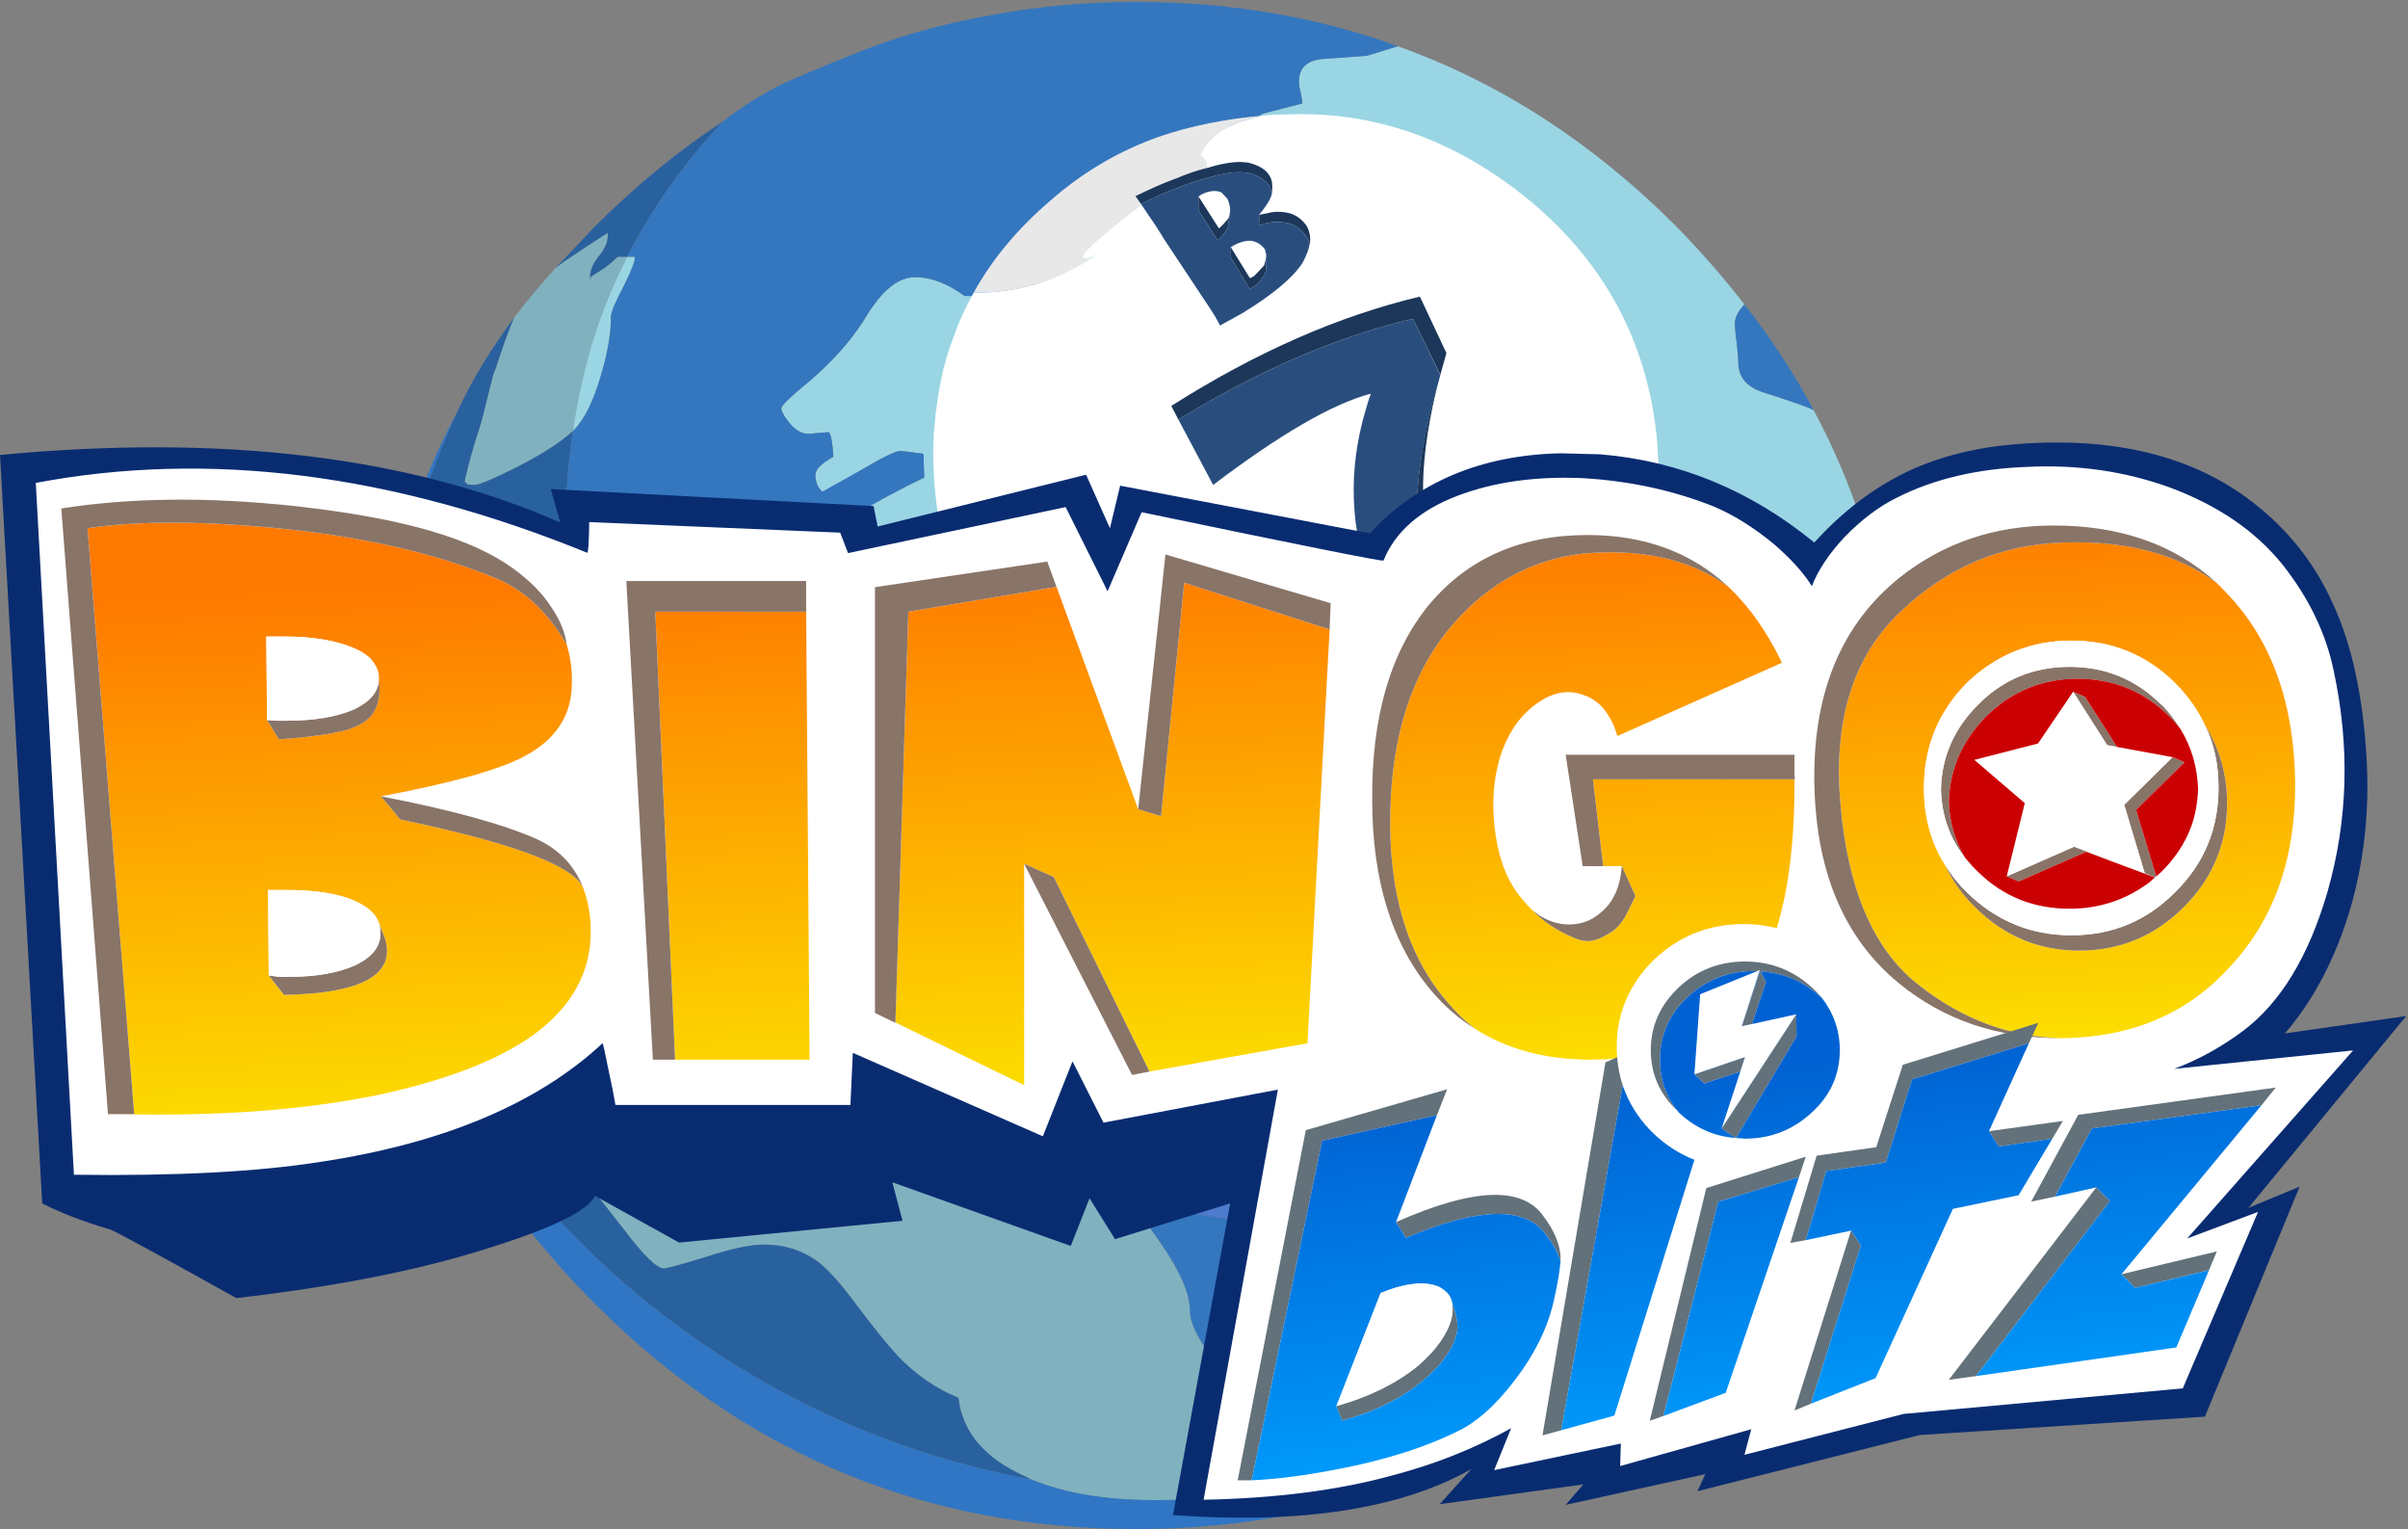 <svg xmlns="http://www.w3.org/2000/svg" viewBox="0 0 471 299">
	<rect x="0" y="0" width="471" height="299" fill="#808080" stroke="none"/>
	<defs>
		<clipPath clipPathUnits="userSpaceOnUse" id="cp1">
			<path d="M0 0L471 0L471 299L0 299Z" />
		</clipPath>
		<linearGradient id="grd1" gradientUnits="userSpaceOnUse"  x1="231.881" y1="106.261" x2="237.692" y2="217.726">
			<stop offset="0" stop-color="#fe7900"  />
			<stop offset="1" stop-color="#fce300"  />
		</linearGradient>
		<linearGradient id="grd2" gradientUnits="userSpaceOnUse"  x1="338.89" y1="209.091" x2="347.384" y2="288.326">
			<stop offset="0" stop-color="#0062d2"  />
			<stop offset="0.004" stop-color="#0062d2"  />
			<stop offset="0.977" stop-color="#009fff"  />
			<stop offset="1" stop-color="#009fff"  />
		</linearGradient>
		<linearGradient id="grd3" gradientUnits="userSpaceOnUse"  x1="342.533" y1="208.693" x2="351.026" y2="287.929">
			<stop offset="0" stop-color="#0062d2"  />
			<stop offset="0.004" stop-color="#0062d2"  />
			<stop offset="0.977" stop-color="#009fff"  />
			<stop offset="1" stop-color="#009fff"  />
		</linearGradient>
	</defs>
	<style>
		tspan { white-space:pre }
		.shp0 { fill: #80b1bf } 
		.shp1 { fill: #29619f } 
		.shp2 { fill: #9ad5e4 } 
		.shp3 { fill: #3477bf } 
		.shp4 { fill: #4d7bcd } 
		.shp5 { fill: #3076c4 } 
		.shp6 { fill: #8cb7f0 } 
		.shp7 { fill: #e8e8e8 } 
		.shp8 { fill: #ffffff } 
		.shp9 { fill: #294e7e } 
		.shp10 { fill: #1c375a } 
		.shp11 { fill: #092c71 } 
		.shp12 { fill: url(#grd1) } 
		.shp13 { fill: #897468 } 
		.shp14 { fill: #cb0002 } 
		.shp15 { fill: #63717a } 
		.shp16 { fill: url(#grd2) } 
		.shp17 { fill: url(#grd3) } 
	</style>
	<g id="Page 1" clip-path="url(#cp1)">
		<path id="Path 1" class="shp0" d="M110.25 51.2L108.72 52.33C105.52 55.93 103.03 58.88 101.26 61.19L100.52 62.19C99.64 64.28 98.7 66.77 97.73 69.65C97.42 70.76 96.97 72.05 96.39 73.52C94.88 79.73 94 83.18 93.73 83.84C92.57 87.31 91.62 90.75 90.86 94.17L91.4 94.7C91.66 94.79 92.15 94.83 92.86 94.83C93.71 94.83 96.44 93.68 101.06 91.37C105.94 88.88 109.61 86.53 112.05 84.31C112.76 79.33 113.8 74.34 115.18 69.32C117.09 62.57 119.6 56.2 122.71 50.2L120.84 50.2C119.51 51.45 118.47 52.29 117.71 52.73C116.29 53.62 115.56 54.11 115.51 54.2L115.51 54.87C115.2 53.49 115.71 51.94 117.04 50.2C118.47 48.52 119.07 46.96 118.84 45.54C116.45 47.05 113.58 48.94 110.25 51.2ZM112.05 125.94C110.18 126.12 108.78 126.3 107.85 126.47C104.96 127.14 103.52 129.36 103.52 133.14C103.52 133.76 103.74 134.76 104.19 136.13C104.63 137.78 104.85 138.78 104.85 139.13C104.85 139.44 104.63 140.77 104.19 143.13C103.74 145.17 103.52 146.5 103.52 147.12C103.52 149.66 104.41 151.54 106.19 152.79C108.05 154.12 111.05 154.78 115.18 154.78C116.78 154.78 118.4 154.45 120.04 153.79C116.13 144.95 113.47 135.67 112.05 125.94ZM146.02 191.09C141.54 186.6 137.16 181.54 132.9 175.9L130.17 175.43L130.17 174.1C130.35 173.79 130.63 173.5 131.03 173.24C128.06 168.88 125.66 165 123.84 161.58C114.16 162.24 106.39 166.15 100.52 173.3C97.19 177.3 94.71 180.94 93.06 184.23L92.26 185.63C91.82 186.78 91.13 187.94 90.2 189.09C89.31 190.02 88.87 191.8 88.87 194.42C88.87 196.95 90.31 202.35 93.2 210.61C96.17 218.95 98.06 223.44 98.86 224.06C100.19 224.99 102.86 226.26 106.85 227.86C110.94 229.41 113.6 230.59 114.85 231.39C115.02 231.48 117.36 234.41 121.84 240.18C125.79 245.42 128.46 248.04 129.83 248.04C130.46 248.04 133.3 247.26 138.36 245.71C143.07 244.16 146.78 243.38 149.49 243.38C153.48 243.38 157.04 244.53 160.15 246.84C162.23 248.53 164.74 251.37 167.67 255.37C171.27 260.12 173.94 263.41 175.67 265.23C179.13 268.82 183.06 271.53 187.46 273.35C188.26 280.06 192.59 285.17 200.45 288.67L201.78 289.34C208.31 292.01 216.3 293.34 225.76 293.34C230.29 293.34 233.51 293.23 235.42 293L238.75 292.34C241.95 291.41 243.95 289.96 244.75 288.01C243.59 286.32 242.71 284.1 242.08 281.35C241.33 278.37 241.11 275.49 241.42 272.69C241.42 271.76 239.98 269.36 237.09 265.49C234.2 261.63 232.76 258.59 232.76 256.37C232.76 253.04 230.87 248.64 227.1 243.18C224.56 239.67 222.9 237.01 222.1 235.19C208.51 231.94 195.52 226.75 183.13 219.6C169.76 212 157.39 202.5 146.02 191.09ZM264.07 263.36L262.07 260.03C262.07 260.48 261.85 260.7 261.4 260.7C260.56 263.49 258.74 265.72 255.94 267.36C253.23 269.14 251.72 270.69 251.41 272.02C252.03 272.64 252.77 274.24 253.61 276.82C254.36 279.17 254.74 280.68 254.74 281.35L254.81 286.54L255.74 286.68C257.92 286.68 260.03 284.01 262.07 278.68C263.85 273.84 264.73 269.85 264.73 266.69C264.73 265.36 264.51 264.25 264.07 263.36Z" />
		<path id="Path 2" fill-rule="evenodd" class="shp1" d="M116.58 44.07C124.57 36.13 132.88 29.33 141.49 23.69C133.72 32 127.46 40.83 122.71 50.2L120.84 50.2C119.51 51.45 118.47 52.29 117.71 52.73C116.29 53.62 115.56 54.11 115.51 54.2L115.51 54.87C115.2 53.49 115.71 51.93 117.05 50.2C118.47 48.51 119.07 46.96 118.84 45.54C116.45 47.05 113.58 48.94 110.25 51.2L108.72 52.34L116.58 44.07ZM110.92 115.95C111.23 119.86 111.6 123.19 112.05 125.94C110.18 126.12 108.78 126.3 107.85 126.47C104.97 127.14 103.52 129.36 103.52 133.13C103.52 133.76 103.74 134.76 104.19 136.13C104.63 137.78 104.85 138.78 104.85 139.13C104.85 139.44 104.63 140.77 104.19 143.13C103.74 145.17 103.52 146.5 103.52 147.12C103.52 149.65 104.41 151.54 106.19 152.79C108.05 154.12 111.05 154.78 115.18 154.78C116.78 154.78 118.4 154.45 120.04 153.78C121.2 156.4 122.46 159 123.84 161.58C114.16 162.25 106.39 166.15 100.52 173.3C97.19 177.3 94.71 180.94 93.06 184.23L92.26 185.63C91.82 186.78 91.13 187.94 90.2 189.09C89.31 190.02 88.87 191.8 88.87 194.42C88.87 196.95 90.31 202.34 93.2 210.6C96.17 218.95 98.06 223.44 98.86 224.06C100.19 225 102.86 226.26 106.85 227.86C110.94 229.41 113.6 230.59 114.85 231.39C115.02 231.48 117.36 234.41 121.84 240.18C125.79 245.42 128.46 248.04 129.84 248.04C130.46 248.04 133.3 247.26 138.36 245.71C143.07 244.16 146.78 243.38 149.49 243.38C153.48 243.38 157.04 244.53 160.15 246.84C162.23 248.53 164.74 251.37 167.67 255.37C171.27 260.12 173.94 263.41 175.67 265.23C179.13 268.83 183.06 271.53 187.46 273.35C188.26 280.06 192.59 285.17 200.45 288.68L201.78 289.34C174.34 284.19 149.6 272.91 127.57 255.5C102.26 235.34 85.8 210.69 78.21 181.56C69.68 149.32 73.46 115.57 89.53 80.31C92.33 74.32 95.99 68.28 100.52 62.19C99.64 64.28 98.7 66.77 97.73 69.66C97.42 70.76 96.97 72.05 96.39 73.52C94.88 79.74 94 83.18 93.73 83.84C92.57 87.31 91.62 90.75 90.86 94.17L91.4 94.7C91.66 94.79 92.15 94.83 92.86 94.83C93.71 94.83 96.44 93.68 101.06 91.37C105.94 88.88 109.61 86.53 112.05 84.31C110.63 93.77 110.25 104.31 110.92 115.95ZM130.17 175.43L130.17 174.1C130.35 173.79 130.63 173.5 131.03 173.24L132.9 175.9L130.17 175.43Z" />
		<path id="Path 3" fill-rule="evenodd" class="shp2" d="M339.68 66.86C339.9 68.77 340.01 70.1 340.01 70.85C340.01 73.65 341.57 75.58 344.67 76.65C350.8 78.6 354.13 79.78 354.67 80.18L354.73 80.18C362.46 94.57 367.5 110.15 369.86 126.94C370.74 133.34 371.25 139.69 371.39 145.99L371.39 151.12L359.33 146.79C358.13 145.59 356.2 142.37 353.54 137.13C351.36 132.74 348.85 129.74 346.01 128.14C346.01 128.58 345.79 128.81 345.34 128.81L342.68 139C341.57 142.46 338.37 143.33 333.08 141.6C334.68 154.03 335.55 162.38 335.68 166.64C335.77 170.95 332.84 177.72 326.89 186.96C320 176.92 313.23 170.48 306.57 167.64C300.22 165.06 295.71 163.04 293.05 161.58C290.74 160.25 289.74 159.31 290.05 158.78L290.05 154.12L282.72 154.12C280.5 154.43 277.75 154.94 274.46 155.65C271.93 156.41 269.69 156.96 267.73 157.32L260.14 159.31C253.83 161.18 247.48 162.11 241.09 162.11C240.2 162.11 239.04 161.22 237.62 159.45C236.6 158.03 235.89 157.14 235.49 156.78L235.29 156.78C233.34 156.78 231.6 157.01 230.09 157.45C227.43 158.2 226.1 159.43 226.1 161.11C226.1 161.73 228.54 163.4 233.42 166.11C238.18 168.77 240.84 170.11 241.42 170.11C244.75 170.11 248.3 169.62 252.08 168.64C253.99 168.15 257.32 167.09 262.07 165.44C263.4 168.24 264.07 170.79 264.07 173.1C264.07 175.99 263.07 179.39 261.07 183.29C258.32 188.8 254.65 192.18 250.08 193.42C249.28 193.6 245.5 195.71 238.75 199.75C232.4 203.52 228.52 205.41 227.1 205.41C224.08 205.41 218.19 200.97 209.44 192.09C201.89 184.4 197.41 178.12 195.99 173.24C195.85 171.95 195.67 170.75 195.45 169.64C195.54 168.71 196.83 167.24 199.32 165.24C199.89 164.89 200.67 163.96 201.65 162.44C202.85 160.93 203.45 159.94 203.45 159.45C203.45 156.12 198.78 153.61 189.46 151.92L179.8 150.12C176.91 149.28 175.47 148.17 175.47 146.79C175.47 144.39 176.58 141.95 178.8 139.46C181.46 136.36 184.68 134.8 188.46 134.8C190.19 134.8 191.86 135.25 193.45 136.13L199.45 139.46C199.45 138.89 199.56 138.06 199.78 137L199.85 136.33C196.3 132.56 193.19 128.65 190.52 124.61C189.15 125.1 186.86 126.1 183.66 127.61C178.73 130.09 175.11 131.6 172.8 132.14C168.18 133.02 165.54 134.91 164.88 137.8C164.7 138.95 164.9 141.51 165.48 145.46C164.76 145.46 164.16 145.35 163.68 145.13L163.01 144.79C162.66 144.66 162.21 144.39 161.68 143.99C160.48 143.11 159.3 142.93 158.15 143.46L157.81 144.26C157.59 144.53 157.48 145.04 157.48 145.79C157.48 147.52 159.26 150.26 162.81 153.99L164.81 156.12L162.68 154.78C158.59 152.21 155.86 150.37 154.48 149.26C151.37 146.28 150.15 143.02 150.82 139.46C147.58 139.6 145.42 139.53 144.36 139.26C142.54 139 141.36 137.73 140.83 135.47C139.67 136.36 137.85 138.06 135.36 140.6C132.03 144.37 130.08 146.5 129.5 146.99C126.17 150.32 123.02 152.59 120.04 153.79C116.13 144.95 113.47 135.67 112.05 125.94L112.71 125.81C115.02 125.45 117.07 124.9 118.84 124.14C119.51 126.81 120.69 128.69 122.37 129.8C123.8 130.92 125.95 131.47 128.84 131.47C129.5 131.47 131.19 130.92 133.9 129.8C136.43 128.69 138.52 128.14 140.16 128.14C140.16 125.52 138.74 123.45 135.9 121.94C132.43 120.52 130.08 119.48 128.84 118.81C129.32 117.79 129.77 117.17 130.17 116.95C130.35 116.86 130.79 116.82 131.5 116.82C132.12 116.82 133.12 117.04 134.5 117.48C136.05 117.93 137.05 118.15 137.5 118.15C138.12 118.15 144.67 114.31 157.15 106.62L164.81 101.96C171.34 98.19 176.67 95.32 180.8 93.37C180.71 92.35 180.66 90.84 180.66 88.84C180.49 88.71 180.26 88.64 180 88.64L176.13 88.17C175.25 88.17 172.8 89.35 168.81 91.7L163.34 94.97L160.81 96.17C159.92 95.28 159.48 94.17 159.48 92.84C159.48 91.81 160.66 90.64 163.01 89.3C162.79 86.11 162.45 84.51 162.01 84.51L158.15 84.84C156.73 84.84 155.39 84.02 154.15 82.38C153.26 81.22 152.82 80.38 152.82 79.85C152.82 79.31 154.66 77.54 158.35 74.52C162.74 70.74 166.23 66.86 168.81 62.86C170.8 59.48 172.69 57.15 174.47 55.87C175.89 54.76 177.44 54.2 179.13 54.2C182.11 54.2 185.28 55.42 188.66 57.86C196.92 58.09 204.76 55.75 212.17 50.87C207.73 52.38 209.84 49.72 218.5 42.88C227.21 36.04 232.03 33.53 232.96 35.35C234.47 33.57 234.47 32.2 232.96 31.22C234.56 27.18 238.78 24.56 245.62 23.36C245.97 22.91 246.41 22.54 246.95 22.23L254.74 20.23C254.74 19.92 254.63 19.21 254.41 18.1C254.19 17.39 254.08 16.65 254.08 15.9C254.08 13.41 255.47 11.97 258.27 11.57L267.4 10.9L273.39 9.04C293.25 16.1 311.34 27.78 327.69 44.08C332.48 48.96 336.99 54.11 341.21 59.53L341.01 59.73C339.9 61.02 339.35 62.17 339.35 63.19C339.35 64.13 339.46 65.35 339.68 66.86ZM237.42 37.68L237.49 37.75L237.49 37.88C237.75 38.01 237.91 38.12 237.95 38.21C240.8 40.43 242.28 41.54 242.42 41.54C241.17 34.31 239.73 31.91 238.09 34.35L237.82 35.02L237.42 37.08L237.42 37.68ZM244.08 94.63C244.08 95.03 243.64 96.61 242.75 99.36C241.86 101.98 241.42 103.92 241.42 105.16C241.42 106.45 241.86 107.67 242.75 108.82C252.79 108.51 258.41 108.84 259.61 109.82C259.96 110.18 260.14 110.55 260.14 110.95C260.4 111.31 261.27 111.49 262.74 111.49C263.85 111.49 264.51 111.09 264.73 110.29L264.73 107.29C264.73 104.76 262.74 98.16 258.74 87.51C256.79 86.57 253.79 87.28 249.75 89.64C245.97 91.77 244.08 93.43 244.08 94.63ZM117.51 73.52C116.05 78.54 114.27 82.09 112.18 84.18L112.05 84.31C112.76 79.34 113.8 74.34 115.18 69.32C117.09 62.57 119.6 56.2 122.71 50.2L124.17 50.2C124.31 50.83 123.6 52.71 122.04 55.87C120.35 59.06 119.51 61.06 119.51 61.86C119.51 65.24 118.84 69.12 117.51 73.52ZM128.17 168.77C129.19 169.08 130.15 169.53 131.03 170.11C131.7 170.68 132.3 171.13 132.83 171.44C131.95 172.28 131.35 172.88 131.03 173.24C128.06 168.88 125.66 165 123.84 161.58C124.55 161.49 125.66 161.45 127.17 161.45C128.33 161.45 128.84 162.33 128.7 164.11L128.17 168.77Z" />
		<path id="Path 4" fill-rule="evenodd" class="shp3" d="M354.73 80.18L354.67 80.18C354.13 79.78 350.8 78.6 344.68 76.65C341.57 75.58 340.01 73.65 340.01 70.85C340.01 70.1 339.9 68.77 339.68 66.86C339.46 65.35 339.35 64.13 339.35 63.19C339.35 62.17 339.9 61.02 341.01 59.73L341.21 59.53C346.32 66.01 350.83 72.9 354.73 80.18ZM302.11 276.15L301.57 276.49C281.86 286.39 260.92 291.67 238.75 292.34C241.95 291.41 243.95 289.96 244.75 288.01C243.6 286.32 242.71 284.1 242.09 281.35C241.33 278.37 241.11 275.49 241.42 272.69C241.42 271.76 239.98 269.36 237.09 265.49C234.2 261.63 232.76 258.59 232.76 256.37C232.76 253.04 230.87 248.64 227.1 243.18C224.57 239.67 222.9 237.01 222.1 235.19C224.45 235.76 226.74 236.21 228.96 236.52C255.21 241.45 278.97 241.45 300.24 236.52C332.44 229.19 355.05 211.16 368.06 182.43C363.66 203.17 354.82 222.15 341.55 239.38C337.33 244.93 332.71 250.2 327.69 255.17C319.83 263.12 311.3 270.11 302.11 276.15ZM255.94 267.36C253.23 269.14 251.72 270.69 251.41 272.02C252.03 272.64 252.77 274.24 253.61 276.82C254.37 279.17 254.74 280.68 254.74 281.35L254.81 286.54L255.74 286.68C257.92 286.68 260.03 284.01 262.07 278.68C263.85 273.84 264.74 269.85 264.74 266.69C264.74 265.36 264.51 264.25 264.07 263.36L262.07 260.03C262.07 260.48 261.85 260.7 261.4 260.7C260.56 263.5 258.74 265.72 255.94 267.36ZM258.27 11.57C255.48 11.97 254.08 13.41 254.08 15.9C254.08 16.65 254.19 17.39 254.41 18.1C254.63 19.21 254.74 19.92 254.74 20.23L246.95 22.23C246.42 22.54 245.97 22.91 245.62 23.36C238.78 24.56 234.56 27.18 232.96 31.22C234.47 32.2 234.47 33.57 232.96 35.35C232.03 33.53 227.21 36.04 218.5 42.88C209.84 49.72 207.73 52.38 212.17 50.87C204.76 55.75 196.92 58.09 188.66 57.86C185.28 55.42 182.11 54.2 179.13 54.2C177.45 54.2 175.89 54.76 174.47 55.87C172.69 57.15 170.81 59.49 168.81 62.86C166.23 66.86 162.75 70.74 158.35 74.52C154.66 77.54 152.82 79.31 152.82 79.85C152.82 80.38 153.26 81.22 154.15 82.38C155.4 84.02 156.73 84.84 158.15 84.84L162.01 84.51C162.46 84.51 162.79 86.11 163.01 89.31C160.66 90.64 159.48 91.81 159.48 92.84C159.48 94.17 159.92 95.28 160.81 96.17L168.81 91.7C172.8 89.35 175.25 88.17 176.13 88.17L180 88.64C180.27 88.64 180.49 88.71 180.67 88.84C180.67 90.84 180.71 92.35 180.8 93.37C176.67 95.32 171.34 98.19 164.81 101.96L157.15 106.62C144.67 114.31 138.12 118.15 137.5 118.15C137.05 118.15 136.05 117.93 134.5 117.48C133.12 117.04 132.12 116.82 131.5 116.82C130.79 116.82 130.35 116.86 130.17 116.95C129.77 117.17 129.33 117.79 128.84 118.81C130.08 119.48 132.43 120.52 135.9 121.95C138.74 123.45 140.16 125.52 140.16 128.14C138.52 128.14 136.43 128.7 133.9 129.81C131.19 130.92 129.5 131.47 128.84 131.47C125.95 131.47 123.8 130.92 122.38 129.81C120.69 128.7 119.51 126.81 118.84 124.14C117.07 124.9 115.03 125.45 112.72 125.81L112.05 125.94C111.61 123.19 111.23 119.86 110.92 115.95C110.25 104.32 110.63 93.77 112.05 84.31L112.18 84.18C114.27 82.09 116.05 78.54 117.51 73.52C118.84 69.12 119.51 65.24 119.51 61.86C119.51 61.06 120.35 59.06 122.04 55.87C123.6 52.71 124.31 50.83 124.17 50.2L122.71 50.2C127.46 40.83 133.72 32 141.49 23.69C144.91 20.98 148.8 18.54 153.15 16.36C156.62 14.81 160.57 13.15 165.01 11.37C174.16 7.51 183.86 4.69 194.12 2.91C203.23 1.22 212.57 0.38 222.17 0.38C240.46 0.38 257.54 3.26 273.4 9.04L267.4 10.9L258.27 11.57ZM237.42 37.08L237.82 35.02L238.09 34.35C239.73 31.91 241.18 34.31 242.42 41.54C242.29 41.54 240.8 40.43 237.96 38.21C237.91 38.12 237.76 38.01 237.49 37.88L237.49 37.75L237.42 37.68L237.42 37.08ZM199.85 136.33L199.78 137C199.56 138.07 199.45 138.89 199.45 139.46L193.46 136.13C191.86 135.25 190.19 134.8 188.46 134.8C184.68 134.8 181.46 136.36 178.8 139.46C176.58 141.95 175.47 144.39 175.47 146.79C175.47 148.17 176.91 149.28 179.8 150.12L189.46 151.92C198.79 153.61 203.45 156.12 203.45 159.45C203.45 159.94 202.85 160.94 201.65 162.45C200.67 163.96 199.9 164.89 199.32 165.24C196.83 167.24 195.54 168.71 195.45 169.64C195.28 169.06 195.05 168.55 194.79 168.11C193.28 165.89 189.95 164.78 184.8 164.78C179.73 164.78 173.74 165.44 166.81 166.78L162.55 167.64L162.35 167.64C158.21 168.71 156.15 169.64 156.15 170.44C156.15 171.11 156.66 172.1 157.68 173.44C158.97 175.12 160.46 176.23 162.15 176.77C161.21 176.77 160.1 176.88 158.81 177.1C157.17 177.32 156.17 177.43 155.82 177.43C152.35 177.43 148.25 177.26 143.49 176.9C139.36 176.63 135.83 176.3 132.9 175.9L131.04 173.24C131.35 172.88 131.95 172.28 132.83 171.44C132.3 171.13 131.7 170.68 131.04 170.11C130.15 169.53 129.19 169.08 128.17 168.77L128.7 164.11C128.84 162.33 128.33 161.45 127.17 161.45C125.66 161.45 124.55 161.49 123.84 161.58C122.46 159 121.2 156.41 120.04 153.79C123.02 152.59 126.17 150.32 129.5 146.99C130.08 146.5 132.04 144.37 135.37 140.6C137.85 138.07 139.67 136.36 140.83 135.47C141.36 137.73 142.54 139 144.36 139.26C145.42 139.53 147.58 139.6 150.82 139.46C150.15 143.02 151.38 146.28 154.48 149.26C155.86 150.37 158.59 152.21 162.68 154.78L164.81 156.12L162.81 153.99C159.26 150.26 157.48 147.52 157.48 145.79C157.48 145.04 157.59 144.53 157.82 144.26L158.15 143.46C159.3 142.93 160.48 143.11 161.68 143.99C162.21 144.39 162.66 144.66 163.01 144.79L163.68 145.13C164.17 145.35 164.77 145.46 165.48 145.46C164.9 141.51 164.7 138.95 164.88 137.8C165.54 134.91 168.19 133.03 172.8 132.14C175.11 131.6 178.73 130.09 183.66 127.61C186.86 126.1 189.15 125.1 190.52 124.61C193.19 128.65 196.3 132.56 199.85 136.33ZM195.99 173.24C195.63 171.9 195.45 170.75 195.45 169.77L195.45 169.64C195.68 170.75 195.85 171.95 195.99 173.24ZM264.74 107.29L264.74 110.29C264.51 111.09 263.85 111.49 262.74 111.49C261.27 111.49 260.41 111.31 260.14 110.95C260.14 110.55 259.96 110.18 259.61 109.82C258.41 108.84 252.79 108.51 242.75 108.82C241.86 107.67 241.42 106.45 241.42 105.16C241.42 103.92 241.86 101.98 242.75 99.36C243.64 96.61 244.08 95.03 244.08 94.63C244.08 93.44 245.97 91.77 249.75 89.64C253.79 87.28 256.79 86.57 258.74 87.51C262.74 98.16 264.74 104.76 264.74 107.29Z" />
		<path id="Path 5" class="shp4" d="M346.01 128.14C346.01 128.58 345.79 128.81 345.34 128.81L342.68 139C341.57 142.46 338.37 143.33 333.08 141.6C334.68 154.03 335.55 162.38 335.68 166.64C335.77 170.95 332.84 177.72 326.89 186.96C320.01 176.92 313.23 170.48 306.57 167.64C300.22 165.06 295.71 163.04 293.05 161.58C290.74 160.25 289.74 159.31 290.05 158.78L290.05 154.12L282.72 154.12C280.5 154.43 277.75 154.94 274.46 155.65C271.93 156.41 269.69 156.96 267.73 157.32L260.14 159.31C253.83 161.18 247.48 162.11 241.09 162.11C240.2 162.11 239.04 161.22 237.62 159.45C236.6 158.03 235.89 157.14 235.49 156.78L235.29 156.78C233.34 156.78 231.6 157.01 230.09 157.45C227.43 158.2 226.1 159.43 226.1 161.11C226.1 161.73 228.54 163.4 233.43 166.11C238.18 168.77 240.84 170.11 241.42 170.11C244.75 170.11 248.3 169.62 252.08 168.64C253.99 168.15 257.32 167.09 262.07 165.44C263.4 168.24 264.07 170.79 264.07 173.1C264.07 175.99 263.07 179.39 261.07 183.29C258.32 188.8 254.65 192.18 250.08 193.42C249.28 193.6 245.51 195.71 238.76 199.75C232.4 203.52 228.52 205.41 227.1 205.41C224.08 205.41 218.19 200.97 209.44 192.09C201.89 184.4 197.41 178.12 195.99 173.24L196.12 176.43C196.12 177.19 195.9 178.3 195.45 179.76C195.01 181.05 194.79 181.94 194.79 182.43C194.79 182.92 197.9 187.96 204.11 197.55C210.78 208.03 215.44 214.43 218.1 216.73C220.01 214.51 221.23 213.07 221.77 212.4C223.94 210.14 225.61 208.92 226.76 208.74C226.76 210.74 226.99 213 227.43 215.54C227.87 218.51 228.1 220.13 228.1 220.4C228.1 220.71 226.99 222.42 224.77 225.53C222.55 228.59 221.43 231.1 221.43 233.05C221.43 233.54 221.66 234.25 222.1 235.19C224.45 235.76 226.74 236.21 228.96 236.52C255.21 241.45 278.97 241.45 300.24 236.52C332.44 229.19 355.05 211.16 368.06 182.43C369.3 177.23 370.19 171.79 370.72 166.11C371.17 161.85 371.39 156.85 371.39 151.12L359.33 146.79C358.13 145.59 356.2 142.37 353.54 137.13C351.36 132.74 348.85 129.74 346.01 128.14Z" />
		<path id="Path 6" class="shp5" d="M72.88 149.66C72.88 162.76 74.39 175.3 77.41 187.29C83.67 212.78 96.73 235.41 116.58 255.17C145.89 284.39 181.09 299 222.17 299C251.7 299 278.17 291.5 301.57 276.49C281.86 286.39 260.92 291.67 238.75 292.34L235.42 293.01C233.51 293.23 230.29 293.34 225.76 293.34C216.3 293.34 208.31 292.01 201.78 289.34C174.34 284.19 149.6 272.91 127.57 255.5C102.26 235.34 85.8 210.7 78.21 181.56C69.68 149.32 73.46 115.57 89.53 80.31C78.43 101.23 72.88 124.34 72.88 149.66Z" />
		<path id="Path 7" class="shp6" d="M132.9 175.9C137.16 181.54 141.54 186.6 146.02 191.09C157.39 202.5 169.76 212 183.13 219.6C195.52 226.75 208.51 231.94 222.1 235.19C221.66 234.25 221.43 233.54 221.43 233.05C221.43 231.1 222.54 228.59 224.77 225.53C226.99 222.42 228.1 220.71 228.1 220.4C228.1 220.13 227.87 218.51 227.43 215.53C226.99 213 226.76 210.74 226.76 208.74C225.61 208.92 223.94 210.14 221.77 212.4C221.23 213.07 220.01 214.51 218.1 216.73C215.44 214.42 210.78 208.03 204.11 197.55C197.9 187.96 194.79 182.92 194.79 182.43C194.79 181.94 195.01 181.05 195.45 179.76C195.9 178.3 196.12 177.19 196.12 176.43L195.99 173.24C195.63 171.9 195.45 170.75 195.45 169.77L195.45 169.64C195.28 169.06 195.05 168.55 194.79 168.11C193.28 165.89 189.95 164.78 184.79 164.78C179.73 164.78 173.74 165.44 166.81 166.77L162.54 167.64L162.35 167.64C158.21 168.71 156.15 169.64 156.15 170.44C156.15 171.1 156.66 172.1 157.68 173.44C158.97 175.12 160.46 176.23 162.15 176.77C161.21 176.77 160.1 176.88 158.81 177.1C157.17 177.32 156.17 177.43 155.82 177.43C152.35 177.43 148.24 177.25 143.49 176.9C139.36 176.63 135.83 176.3 132.9 175.9Z" />
		<path id="Path 8" class="shp7" d="M234.76 34.55C236.45 32.86 236.45 31.49 234.76 30.42C236.45 26.38 240.69 23.76 247.48 22.56C239.75 23.22 232.8 24.63 226.63 26.76C218.77 29.55 211.66 33.75 205.31 39.35C199.01 44.76 194.05 50.72 190.46 57.2C198.85 57.33 206.73 54.96 214.11 50.07C209.53 51.71 211.64 49.09 220.44 42.21C229.1 35.28 233.87 32.73 234.76 34.55Z" />
		<path id="Path 9" class="shp8" d="M323.76 82.98C321.36 65.35 313.12 50.71 299.04 39.08C284.7 27.35 269.04 21.78 252.08 22.36C250.48 22.36 248.95 22.43 247.48 22.56C240.69 23.76 236.45 26.38 234.76 30.42C236.45 31.48 236.45 32.86 234.76 34.55C233.87 32.73 229.1 35.28 220.44 42.21C211.64 49.09 209.53 51.71 214.11 50.07C206.73 54.95 198.85 57.33 190.46 57.2C188.77 60.26 187.5 63.04 186.66 65.52C185.91 67.39 185.2 69.61 184.53 72.18C183.64 75.96 183.02 80.07 182.66 84.51L182.53 88.04C182.53 90.08 182.58 91.61 182.66 92.63C183.15 103.91 186.42 114.31 192.46 123.81C195.12 128.07 198.23 132 201.78 135.6L201.98 135.8C211.97 146.15 223.68 152.87 237.09 155.98L237.42 156.12C243.77 157.49 250.21 158.09 256.74 157.91C261.4 157.78 265.69 157.34 269.6 156.58C271.51 156.27 273.77 155.72 276.39 154.92C288.92 151.28 299.75 144.17 308.9 133.6C321.29 118.81 326.25 101.94 323.76 82.98Z" />
		<path id="Path 10" fill-rule="evenodd" class="shp9" d="M246.28 42.01L246.28 44.01L246.41 44.07C247.88 43.45 249.55 43.28 251.41 43.54C253.05 43.76 254.41 44.65 255.47 46.21C255.88 46.74 256.1 47.29 256.14 47.87C255.96 48.85 255.52 50 254.81 51.34C252.94 54.27 249.03 57.55 243.09 61.19L238.62 63.66C238.18 62.68 237.36 61.31 236.16 59.53L227.63 46.67C227.54 46.49 227.03 45.67 226.1 44.21L223.17 39.88C225.83 38.55 228.1 37.55 229.96 36.88C232.14 35.99 234.09 35.33 235.82 34.88C238.62 34.04 240.89 33.64 242.62 33.68L243.62 33.75C243.88 33.75 244.33 33.84 244.95 34.02C246.64 34.64 247.79 35.48 248.41 36.55C248.59 37.08 248.7 37.57 248.75 38.01C248.53 38.95 247.7 40.28 246.28 42.01ZM234.42 38.41L234.42 41.08L238.15 47.01C238.82 46.43 239.42 45.72 239.95 44.87L240.09 44.67C240.22 44.32 240.35 43.45 240.49 42.08L240.62 41.21C240.62 40.5 240.44 39.72 240.09 38.88L238.95 37.68C238.69 37.46 238.13 37.35 237.29 37.35C236.22 37.44 235.27 37.79 234.42 38.41ZM240.75 48.34L240.75 50.4L244.48 56.53L245.62 55.73L246.41 55L247.28 53.87C247.5 53.42 247.61 53.02 247.61 52.67C247.66 52.31 247.66 51.98 247.61 51.67L247.61 50.54C247.7 50.23 247.7 49.89 247.61 49.54L247.41 48.74C246.66 47.76 245.73 47.21 244.62 47.07C243.33 47.07 242.04 47.49 240.75 48.34ZM230.49 82.04C246.3 72.36 261.61 65.79 276.39 62.33L281.72 73.38C276.93 89.68 275.88 102.23 278.59 111.02L269.13 116.61C264.42 105.6 263.53 94.23 266.47 82.51L266.8 81.31C267.33 79.36 267.78 77.91 268.13 76.98C260.67 78.94 250.39 84.89 237.29 94.83L230.49 82.04Z" />
		<path id="Path 11" class="shp10" d="M242.75 31.68C240.98 31.64 238.71 32.04 235.96 32.88C234.14 33.33 232.18 33.99 230.09 34.88C227.74 35.73 225.08 36.88 222.1 38.35L223.17 39.88C225.83 38.55 228.1 37.55 229.96 36.88C232.14 35.99 234.09 35.33 235.82 34.88C238.62 34.04 240.89 33.64 242.62 33.68L243.62 33.75C243.88 33.75 244.33 33.84 244.95 34.02C246.64 34.64 247.79 35.48 248.41 36.55C248.59 37.08 248.7 37.57 248.75 38.01L248.81 37.55C248.95 36.21 248.81 35.22 248.41 34.55C247.88 33.44 246.73 32.6 244.95 32.02C244.42 31.84 243.97 31.75 243.62 31.75L242.75 31.68ZM256.14 47.87C256.23 47.6 256.28 47.21 256.28 46.67C256.23 45.78 256.01 44.96 255.61 44.21C254.5 42.65 253.12 41.77 251.48 41.54C250.19 41.32 249.01 41.37 247.95 41.68L246.28 42.01L246.28 44.01L246.42 44.07C247.88 43.45 249.55 43.27 251.41 43.54C253.06 43.76 254.41 44.65 255.48 46.21C255.88 46.74 256.1 47.29 256.14 47.87ZM240.49 42.08L240.29 42.68C239.58 43.56 238.96 44.23 238.42 44.67L234.42 38.41L234.42 41.08L238.16 47.01C238.82 46.43 239.42 45.72 239.95 44.87L240.09 44.67C240.22 44.32 240.35 43.45 240.49 42.08ZM247.28 51.87L245.62 53.67C245.35 53.98 244.97 54.22 244.48 54.4L240.75 48.34L240.75 50.4L244.48 56.53L245.62 55.73L246.42 55L247.28 53.87C247.5 53.42 247.62 53.02 247.62 52.67C247.66 52.31 247.66 51.98 247.62 51.67L247.62 50.54L247.28 51.87ZM229.1 79.38L230.49 82.04C246.3 72.36 261.6 65.79 276.39 62.33L281.72 73.32C282.09 71.94 282.49 70.52 282.92 69.05L277.73 58C261.83 61.77 245.62 68.9 229.1 79.38ZM278.59 111.02L280.92 109.62C277.27 101.47 277.5 89.48 281.59 73.65C276.9 89.82 275.9 102.28 278.59 111.02Z" />
		<path id="Path 12" class="shp11" d="M462.92 148.72C462.25 136.33 460.05 126.12 456.32 118.08C452.77 110.13 447.49 103.47 440.47 98.1C428.83 89.13 413.51 85.37 394.5 86.84C386.6 87.46 379.54 89.22 373.32 92.1C366.57 95.3 360.42 99.96 354.87 106.09C342.39 95.88 328.44 90.13 313.03 88.84L305.24 88.64C289.74 88.99 277.3 94.21 267.93 104.29L219.1 94.97L217.1 103.29L212.44 92.83L171.67 102.96L170.87 98.96L107.72 95.63L109.58 102.16C80.01 89.24 43.48 84.84 0 88.97L8.26 235.32C11.99 237.23 16.39 238.92 21.45 240.38C22.83 240.91 31.09 245.4 46.23 253.84C65.42 251.62 81.52 248.46 94.53 244.38C107.67 240.34 114.96 236.83 116.38 233.85L132.83 242.98L176.53 238.72L174.54 231.19L209.44 243.64L213.11 234.32L218.1 242.31L240.62 235.32L229.43 296.27C254.48 298.09 273.93 295.09 287.78 287.28L281.59 294.14L309.7 290.27L306.24 294.27L333.55 288.27L332.02 291.6L375.52 280.61L431.28 277.02L449.8 232.05L439.8 236.18L470.65 198.68L446.93 202.08C452.62 195.46 456.9 187.25 459.79 177.43C462.41 168.28 463.45 158.71 462.92 148.72Z" />
		<path id="Path 13" class="shp8" d="M455.26 174.37C459.26 160.38 459.66 145.97 456.46 131.14C454.95 123.85 451.62 116.95 446.47 110.42C441.18 103.85 433.81 98.81 424.35 95.3C415.6 92.15 406.32 90.81 396.5 91.3C386.73 91.66 378.25 93.66 371.06 97.3C367.46 99.07 364.02 101.67 360.73 105.09C357.71 108.33 355.6 111.51 354.4 114.62C352.8 112.04 350.34 109.31 347.01 106.42C343.14 103.23 339.26 100.78 335.35 99.1C327.36 95.9 318.76 94.03 309.57 93.5C300.33 93.1 292.16 94.26 285.05 96.96C277.73 99.76 272.91 103.98 270.6 109.62C270.47 109.84 254.7 106.69 223.3 100.16L216.64 115.62L208.44 99.16L165.88 108.16L164.34 104.16L115.25 102.09C115.2 106.09 115.07 108.09 114.85 108.09C76.79 92.59 40.84 88.04 7 94.43L14.46 229.72C34.26 229.99 50.36 229.15 62.75 227.19C86.78 223.55 105.14 215.82 117.85 204.01C117.93 203.92 118.38 205.92 119.18 210.01C119.62 211.91 120.02 213.94 120.38 216.07L166.34 216.07L166.81 205.88L203.98 222.2L209.78 207.54L215.84 219.53L249.95 213.07L235.42 293.27C249.5 293 261.85 291.41 272.46 288.48C280.63 286.34 288.34 283.28 295.58 279.28L292.25 287.48L317.03 282.28L316.9 286.68L342.54 279.48L341.21 284.48L372.32 276.49L426.95 271.49L441.67 236.98L427.81 242.18L460.26 205.41L425.28 209.01C429.99 207.23 434.43 204.79 438.61 201.68C446.02 196.17 451.57 187.07 455.26 174.37Z" />
		<path id="Path 14" fill-rule="evenodd" class="shp12" d="M33.7 102.21C40.43 102.21 47.94 102.64 56.22 103.49C72.52 105.22 86.43 108.56 97.93 113.48C103.08 115.88 107.39 120.08 110.85 126.07C111.61 128.56 111.94 131.07 111.85 133.6C111.85 139.86 108.74 144.64 102.52 147.92C97.59 150.54 88.27 153.14 74.55 155.72L78.27 160.25C100.13 164.78 112.05 169.22 114.05 173.57C114.89 175.83 115.38 178.21 115.51 180.7C115.96 188.78 112.74 195.62 105.85 201.21C98.93 206.76 88.16 211.09 73.54 214.2C59.25 217.09 42.48 218.31 23.25 217.87L26.25 217.87L17.12 103.29C21.99 102.57 27.52 102.21 33.7 102.21ZM54.56 144.59C60.47 144.15 64.91 143.53 67.88 142.73C70.32 141.93 71.99 140.88 72.88 139.6C74.08 137.87 74.48 135.69 74.08 133.07C74.17 132.98 74.17 132.94 74.08 132.94L74.08 131.94L73.81 130.94C73.54 130.23 73.08 129.49 72.41 128.74C71.57 127.94 70.5 127.27 69.22 126.74C65.71 125.23 61.15 124.48 55.56 124.48L52.09 124.48L52.23 140.8L54.56 144.59ZM55.56 194.55C71.06 194.24 77.61 190.47 75.21 183.23L73.88 179.9L73.48 179.23C73.39 179.05 73.21 178.83 72.95 178.57C72.28 177.77 71.15 176.99 69.55 176.23C66.35 174.77 61.8 174.04 55.89 174.04L52.43 174.04L52.56 190.76L55.56 194.55ZM406.08 106.05C417.17 106.05 426.32 108.68 433.54 113.95C434.92 115.33 435.72 116.15 435.94 116.42C444.42 125.47 448.75 137.71 448.93 153.12C449.02 167.91 444.75 179.9 436.14 189.09C427.84 198.24 416.89 202.88 403.3 203.01L402.97 203.01C392.88 202.74 383.58 199.22 375.05 192.42C366.44 185.58 361.42 173.9 360 157.38C358.53 141 362.42 128.43 371.65 119.68C380.76 110.98 391.44 106.45 403.7 106.09C404.5 106.06 405.3 106.05 406.08 106.05ZM406.7 185.89C414.65 185.89 421.46 183.05 427.15 177.37C432.79 171.73 435.61 164.95 435.61 157.05C435.61 151.5 434.19 146.46 431.34 141.93C429.92 138.86 427.97 136.09 425.48 133.6C419.89 128.05 413.11 125.27 405.16 125.27C397.26 125.27 390.42 128.05 384.65 133.6C379.09 139.29 376.32 146.1 376.32 154.05C376.32 159.83 377.72 164.89 380.51 169.24C381.85 172.22 383.78 174.92 386.31 177.37C392 183.05 398.79 185.89 406.7 185.89ZM314.95 108C324.35 108 332.11 110.29 338.21 114.88C342.25 118.75 345.7 123.65 348.54 129.6L316.36 143.93C315.74 141.75 314.79 139.91 313.5 138.4C312.43 137.2 311.19 136.38 309.77 135.93C306.93 134.82 304.02 135.27 301.04 137.27C297.8 139.4 295.38 142.62 293.78 146.92C292.05 151.9 291.65 157.45 292.58 163.58C293.38 168.69 295.09 172.75 297.71 175.77C298.38 176.61 299.06 177.37 299.78 178.03C301.82 180.16 304.44 181.92 307.64 183.29C309.19 184.01 310.5 184.2 311.57 183.89C312.5 183.76 313.68 183.23 315.1 182.3C316.12 181.67 317.05 180.65 317.9 179.23L319.89 175.23L317.23 169.37L313.57 169.37L311.57 152.39L351 152.39C351.09 171.39 348.01 185.05 341.74 193.35C334.86 202.59 324.65 207.21 311.1 207.21C302.35 207.21 294.85 205.21 288.58 201.21C286.68 199.79 284.79 197.97 282.92 195.75C275.28 186.78 271.62 174.57 271.93 159.11C272.2 143.79 276.15 131.6 283.79 122.54C291.43 113.57 300.73 108.75 311.7 108.09C312.8 108.03 313.89 108 314.95 108ZM231.63 113.95L260.07 123.08L255.74 204.01L224.83 209.54L206.11 171.5L200.32 168.91L200.32 212.2L175.14 199.95L177.67 119.61L206.65 114.75L222.63 158.25L227.1 159.58L231.63 113.95ZM157.68 119.61L158.35 207.21L132.04 207.21L128.17 119.61L157.68 119.61Z" />
		<path id="Path 15" fill-rule="evenodd" class="shp13" d="M403.7 106.09C391.44 106.45 380.76 110.97 371.66 119.68C362.42 128.43 358.53 141 360 157.38C361.42 173.9 366.44 185.58 375.05 192.42C383.58 199.21 392.88 202.74 402.97 203.01C390.71 203.01 380.23 199.46 371.52 192.35C360.51 183.38 354.96 169.95 354.87 152.05C354.82 134.87 360.44 121.79 371.72 112.82C380.25 106.11 390.24 102.76 401.7 102.76C414.76 102.76 425.37 106.49 433.54 113.95C425.81 108.31 415.87 105.69 403.7 106.09ZM384.65 174.43C390.37 180.07 397.21 182.89 405.16 182.89C413.16 182.89 419.93 180.07 425.48 174.43C431.12 168.88 433.94 162.09 433.94 154.05C433.94 149.48 433.08 145.44 431.34 141.93C434.19 146.46 435.61 151.5 435.61 157.05C435.61 164.95 432.79 171.73 427.15 177.37C421.46 183.05 414.65 185.89 406.7 185.89C398.79 185.89 392 183.05 386.31 177.37C383.78 174.92 381.85 172.21 380.52 169.24C381.63 171.06 383 172.79 384.65 174.43ZM426.48 142.53C425.95 141.82 425.28 141.06 424.48 140.26L424.28 140.06C419.35 135.18 413.38 132.73 406.36 132.73C399.43 132.73 393.48 135.18 388.51 140.06C383.85 144.77 381.4 150.32 381.18 156.72C381.31 160.71 382.36 164.35 384.31 167.64C381.34 163.87 379.78 159.45 379.65 154.38C379.78 147.99 382.23 142.44 386.98 137.73C391.82 132.85 397.77 130.4 404.83 130.4C411.8 130.4 417.75 132.85 422.68 137.73L422.95 137.93C424.24 139.26 425.41 140.8 426.48 142.53ZM414.09 146.06L412.16 145.72L405.5 135.27L407.83 136.27L414.09 146.06ZM417.82 158.38L421.75 171.37C421.71 171.5 421.62 171.57 421.48 171.57L419.49 170.7L415.49 157.38L424.95 148.06L427.28 149.06L417.82 158.38ZM311.57 152.39L313.57 169.37L309.57 169.37L306.24 147.59L351 147.59L351 151.72C351.09 151.94 351.09 152.16 351 152.39L311.57 152.39ZM392.51 171.37L405.7 165.57L413.82 168.64L408.03 166.57L394.84 172.37L392.51 171.37ZM311.7 108.09C300.73 108.75 291.43 113.57 283.79 122.54C276.15 131.6 272.2 143.79 271.93 159.11C271.62 174.57 275.28 186.78 282.92 195.75C284.79 197.97 286.67 199.79 288.58 201.21C285.39 199.26 282.5 196.75 279.92 193.68C272.24 184.54 268.4 172.1 268.4 156.38C268.27 140.26 271.93 127.61 279.39 118.41C286.99 109.22 297.38 104.62 310.57 104.62C321.71 104.62 330.93 108.04 338.21 114.88C331.42 109.78 322.58 107.51 311.7 108.09ZM231.63 113.95L227.1 159.58L222.63 158.25L227.96 108.42L260.27 117.95L260.07 123.08L231.63 113.95ZM319.89 175.23L317.9 179.23C317.05 180.65 316.12 181.67 315.1 182.29C313.68 183.23 312.5 183.76 311.57 183.89C310.5 184.2 309.19 184 307.64 183.29C304.44 181.92 301.82 180.16 299.78 178.03C301.55 179.5 303.48 180.39 305.57 180.7C308.59 181.05 311.19 180.23 313.37 178.23C315.1 176.72 316.25 174.68 316.83 172.1C317.01 171.26 317.14 170.35 317.23 169.37L319.89 175.23ZM177.67 119.61L175.14 200.01L171.14 198.08L171.14 114.82L204.85 109.82L206.65 114.75L177.67 119.61ZM128.17 119.61L132.04 207.21L127.7 207.21L122.51 113.62L157.68 113.62L157.68 119.61L128.17 119.61ZM206.11 171.5L224.83 209.54L221.43 210.21L200.32 168.91L206.11 171.5ZM97.93 113.48C86.42 108.56 72.52 105.22 56.22 103.49C40.33 101.85 27.29 101.78 17.12 103.29L26.25 217.87L21.12 217.87L11.99 99.43C25.49 97.3 40.7 97.14 57.62 98.96C68.42 100.16 77.3 101.78 84.27 103.83C90.93 105.78 96.26 108.2 100.26 111.09C103.54 113.44 106.08 115.99 107.85 118.75C109.54 121.23 110.54 123.68 110.85 126.07C107.39 120.08 103.08 115.88 97.93 113.48ZM67.88 142.73C64.91 143.53 60.47 144.15 54.56 144.59L52.23 140.8C53.29 140.88 54.03 140.93 54.43 140.93L56.09 140.93C61.42 140.93 65.8 140.2 69.21 138.73C72.32 137.27 73.95 135.38 74.08 133.07C74.48 135.69 74.08 137.86 72.88 139.6C71.99 140.88 70.33 141.93 67.88 142.73ZM54.89 191.02L56.42 191.02C61.84 191.02 66.24 190.24 69.62 188.69C72.9 187.09 74.5 184.98 74.41 182.36C74.41 181.7 74.3 181.08 74.08 180.5L75.21 183.23C77.61 190.47 71.06 194.24 55.56 194.55L52.56 190.75C53.89 190.93 54.67 191.02 54.89 191.02ZM78.28 160.25L74.54 155.72C88.31 158.38 98.48 161.18 105.05 164.11C109.36 166.11 112.36 169.26 114.05 173.57C112.05 169.22 100.12 164.78 78.28 160.25Z" />
		<path id="Path 16" fill-rule="evenodd" class="shp8" d="M433.94 154.05C433.94 162.09 431.12 168.88 425.48 174.43C419.93 180.07 413.16 182.89 405.16 182.89C397.21 182.89 390.38 180.07 384.65 174.43C383 172.79 381.62 171.06 380.51 169.24C377.72 164.89 376.32 159.82 376.32 154.05C376.32 146.1 379.09 139.29 384.65 133.6C390.42 128.05 397.26 125.27 405.16 125.27C413.11 125.27 419.88 128.05 425.48 133.6C427.97 136.09 429.92 138.86 431.34 141.93C433.07 145.44 433.94 149.48 433.94 154.05ZM386.98 137.73C382.22 142.44 379.78 147.99 379.65 154.38C379.78 159.45 381.34 163.87 384.31 167.64C385.24 168.79 386.13 169.77 386.98 170.57C391.86 175.32 397.81 177.7 404.83 177.7C410.56 177.7 415.71 176.01 420.28 172.64L420.48 172.5L421.48 171.57C421.62 171.57 421.71 171.5 421.75 171.37L422.68 170.57C425.44 167.86 427.41 164.86 428.61 161.58C429.37 159.54 429.81 157.14 429.94 154.38C429.81 150.03 428.66 146.08 426.48 142.53C425.41 140.8 424.24 139.26 422.95 137.93L422.68 137.73C417.75 132.85 411.8 130.4 404.83 130.4C397.77 130.4 391.82 132.85 386.98 137.73ZM415.49 157.38L419.49 170.7L405.7 165.57L392.51 171.37L396.04 157.05L386.18 148.59L398.63 145.39L405.5 135.27L412.16 145.72L424.95 148.06L415.49 157.38ZM69.21 138.73C65.79 140.2 61.42 140.93 56.09 140.93L54.42 140.93C54.03 140.93 53.29 140.88 52.23 140.8L52.09 124.47L55.56 124.47C61.15 124.47 65.71 125.23 69.21 126.74C70.5 127.27 71.57 127.94 72.41 128.74C73.08 129.49 73.54 130.23 73.81 130.94L74.08 131.94L74.08 132.93C74.17 132.93 74.17 132.98 74.08 133.07C73.94 135.38 72.33 137.26 69.21 138.73ZM52.43 174.03L55.89 174.03C61.8 174.03 66.35 174.77 69.55 176.23C71.15 176.99 72.28 177.77 72.94 178.56C73.21 178.83 73.39 179.05 73.48 179.23L73.88 179.9L74.01 180.23C74.28 180.9 74.41 181.61 74.41 182.36C74.5 184.98 72.9 187.09 69.61 188.69C66.24 190.24 61.84 191.02 56.43 191.02L54.89 191.02C54.67 191.02 53.89 190.93 52.56 190.75L52.43 174.03Z" />
		<path id="Path 17" class="shp14" d="M424.95 148.06L427.28 149.06L417.82 158.38L421.75 171.37L422.68 170.57C425.44 167.86 427.41 164.86 428.61 161.58C429.37 159.54 429.81 157.14 429.94 154.38C429.81 150.03 428.66 146.08 426.48 142.53C425.95 141.82 425.28 141.06 424.48 140.26L424.28 140.06C419.35 135.18 413.38 132.73 406.36 132.73C399.44 132.73 393.48 135.18 388.51 140.06C383.85 144.77 381.4 150.32 381.18 156.72C381.32 160.71 382.36 164.35 384.31 167.64C385.24 168.79 386.13 169.77 386.98 170.57C391.86 175.32 397.81 177.7 404.83 177.7C410.56 177.7 415.71 176.01 420.28 172.64L420.48 172.5L421.48 171.57L408.03 166.57L394.84 172.37L392.51 171.37L396.04 157.05L386.18 148.59L398.63 145.39L405.5 135.27L407.83 136.27L414.09 146.06L424.95 148.06Z" />
		<path id="Path 18" class="shp15" d="M396.84 204.01L398.7 200.01L372.19 208.21L366.99 224.33L355.33 225.99L350.2 243.05L353.2 242.51L357.2 228.99L368.86 227.32L373.99 211.07L396.84 204.01ZM318.56 205.74L314.03 207.74L301.71 280.68L305.37 279.68L318.56 205.74ZM302.44 241.51C303.82 243.33 304.75 245.04 305.24 246.64L305.24 245.64C305.06 243.16 303.95 240.56 301.91 237.85C297.78 231.9 288.16 232.28 273.06 238.98L274.99 242.05C289.29 236.01 298.44 235.83 302.44 241.51ZM333.75 232.32L322.69 277.82L325.36 276.88L336.08 234.98L351.87 230.19L353.2 226.19L333.75 232.32ZM284.92 260.83C285.32 259.36 284.99 257.21 283.92 254.37C284.05 254.86 284.12 255.32 284.12 255.77C284.16 256.17 284.1 256.86 283.92 257.83C283.08 260.94 280.86 264.05 277.26 267.16C273 270.58 267.71 273.18 261.4 274.95L262.47 277.82C268.82 276.08 274.08 273.49 278.26 270.02C281.9 267 284.12 263.94 284.92 260.83ZM258.61 223.06L281.06 218.07L283.05 213L255.41 221L242.09 289.47L244.82 289.47L258.61 223.06ZM432.08 248.37L433.61 244.71L414.96 249.17L417.62 251.84L432.08 248.37ZM401.43 222.66L403.5 219.2L389.04 221.2L390.97 224.19L401.43 222.66ZM401.96 233.99L409.16 220.66L442.34 216.13L445.13 212.67L406.5 218L397.3 234.98L401.96 233.99ZM412.69 234.85L410.03 232.19L381.18 269.82L386.51 269.09L412.69 234.85ZM363.99 243.51L362.06 240.65L351 275.82L354.2 274.49L363.99 243.51Z" />
		<path id="Path 19" fill-rule="evenodd" class="shp16" d="M341.21 195.55L315.76 276.82L305.37 279.68L318.56 205.74L341.21 195.55ZM396.84 204.01L389.04 221.2L390.97 224.19L401.43 222.66L394.84 233.72L381.98 236.39L366.86 269.49L354.2 274.49L363.99 243.51L362.06 240.65L353.2 242.51L357.2 228.99L368.86 227.33L373.99 211.07L396.84 204.01ZM442.34 216.13L414.96 249.17L417.62 251.84L432.08 248.38L425.68 263.49L386.51 269.09L412.69 234.85L410.03 232.19L401.97 233.99L409.16 220.66L442.34 216.13ZM281.06 218.07L273.06 238.98L274.99 242.05C289.29 236.01 298.44 235.83 302.44 241.51C303.82 243.33 304.75 245.04 305.24 246.64C305.06 248.64 304.68 250.93 304.11 253.5C303.17 258.34 301.04 263.16 297.71 267.96C293.8 273.51 289.87 277.35 285.92 279.48C279.21 282.9 271.04 285.52 261.4 287.34C255.23 288.54 249.7 289.25 244.82 289.47L258.61 223.06L281.06 218.07ZM262.47 277.82C268.82 276.08 274.08 273.49 278.26 270.02C281.9 267 284.12 263.94 284.92 260.83C285.32 259.37 284.99 257.21 283.92 254.37L283.92 254.24L283.79 253.97C283.48 253.13 282.74 252.37 281.59 251.7C278.88 250.46 275.04 250.84 270.06 252.84L261.4 274.95L262.47 277.82ZM351.87 230.19L337.55 272.36L325.36 276.89L336.08 234.98L351.87 230.19Z" />
		<path id="Path 20" class="shp8" d="M283.92 254.37L283.92 254.24L283.79 253.97C283.48 253.13 282.74 252.37 281.59 251.7C278.88 250.46 275.04 250.84 270.06 252.84L261.4 274.95C267.71 273.18 273 270.58 277.26 267.16C280.86 264.05 283.08 260.94 283.92 257.83C284.1 256.86 284.16 256.17 284.12 255.77C284.12 255.32 284.05 254.86 283.92 254.37ZM358.33 187.76C353.58 183.05 347.81 180.7 341.01 180.7C334.22 180.7 328.35 183.05 323.42 187.76C318.63 192.55 316.23 198.19 316.23 204.68C316.23 211.29 318.63 216.96 323.42 221.66C328.27 226.24 334.13 228.52 341.01 228.52C347.85 228.52 353.62 226.24 358.33 221.66C363.22 217.05 365.66 211.38 365.66 204.68C365.66 198.1 363.22 192.47 358.33 187.76Z" />
		<path id="Path 21" fill-rule="evenodd" class="shp15" d="M356.2 195.02C352.82 191.91 348.87 190.22 344.34 189.96L345.41 192.02L342.68 200.28L340.68 200.68L344.21 189.96L343.08 189.89C338.06 189.89 333.71 191.6 330.02 195.02C326.47 198.39 324.69 202.46 324.69 207.21C324.69 211.16 325.87 214.53 328.22 217.33C324.67 214.05 322.89 210.05 322.89 205.34C322.89 200.64 324.71 196.55 328.35 193.09C331.95 189.71 336.28 188.02 341.34 188.02C346.32 188.02 350.67 189.71 354.4 193.09C354.93 193.57 355.56 194.22 356.27 195.02L356.2 195.02ZM339.55 222.53L339.48 222.53L336.75 220.66L351.34 198.35L351.4 202.68L339.55 222.53ZM341.34 206.68L340.41 209.54L333.35 211.87L331.42 210.07L341.34 206.68Z" />
		<path id="Path 22" fill-rule="evenodd" class="shp17" d="M343.08 189.89L344.21 189.96L340.68 200.68L342.68 200.28L345.41 192.02L344.34 189.96C348.87 190.22 352.83 191.91 356.2 195.02L356.27 195.02C358.66 198.08 359.86 201.52 359.86 205.34C359.86 210.14 358.04 214.2 354.4 217.53C350.72 220.95 346.36 222.66 341.34 222.66L339.55 222.53L351.4 202.68L351.34 198.35L336.75 220.66L339.48 222.53C335.26 222.22 331.55 220.55 328.35 217.53L328.22 217.33C325.87 214.54 324.69 211.16 324.69 207.21C324.69 202.46 326.47 198.39 330.02 195.02C333.71 191.6 338.06 189.89 343.08 189.89ZM333.35 211.87L340.41 209.54L341.34 206.68L331.42 210.07L333.35 211.87Z" />
		<path id="Path 23" class="shp8" d="M340.68 200.68L344.21 189.69L332.55 194.42L331.42 210.07L341.34 206.68L336.75 220.66L351.34 198.35L340.68 200.68Z" />
	</g>
</svg>